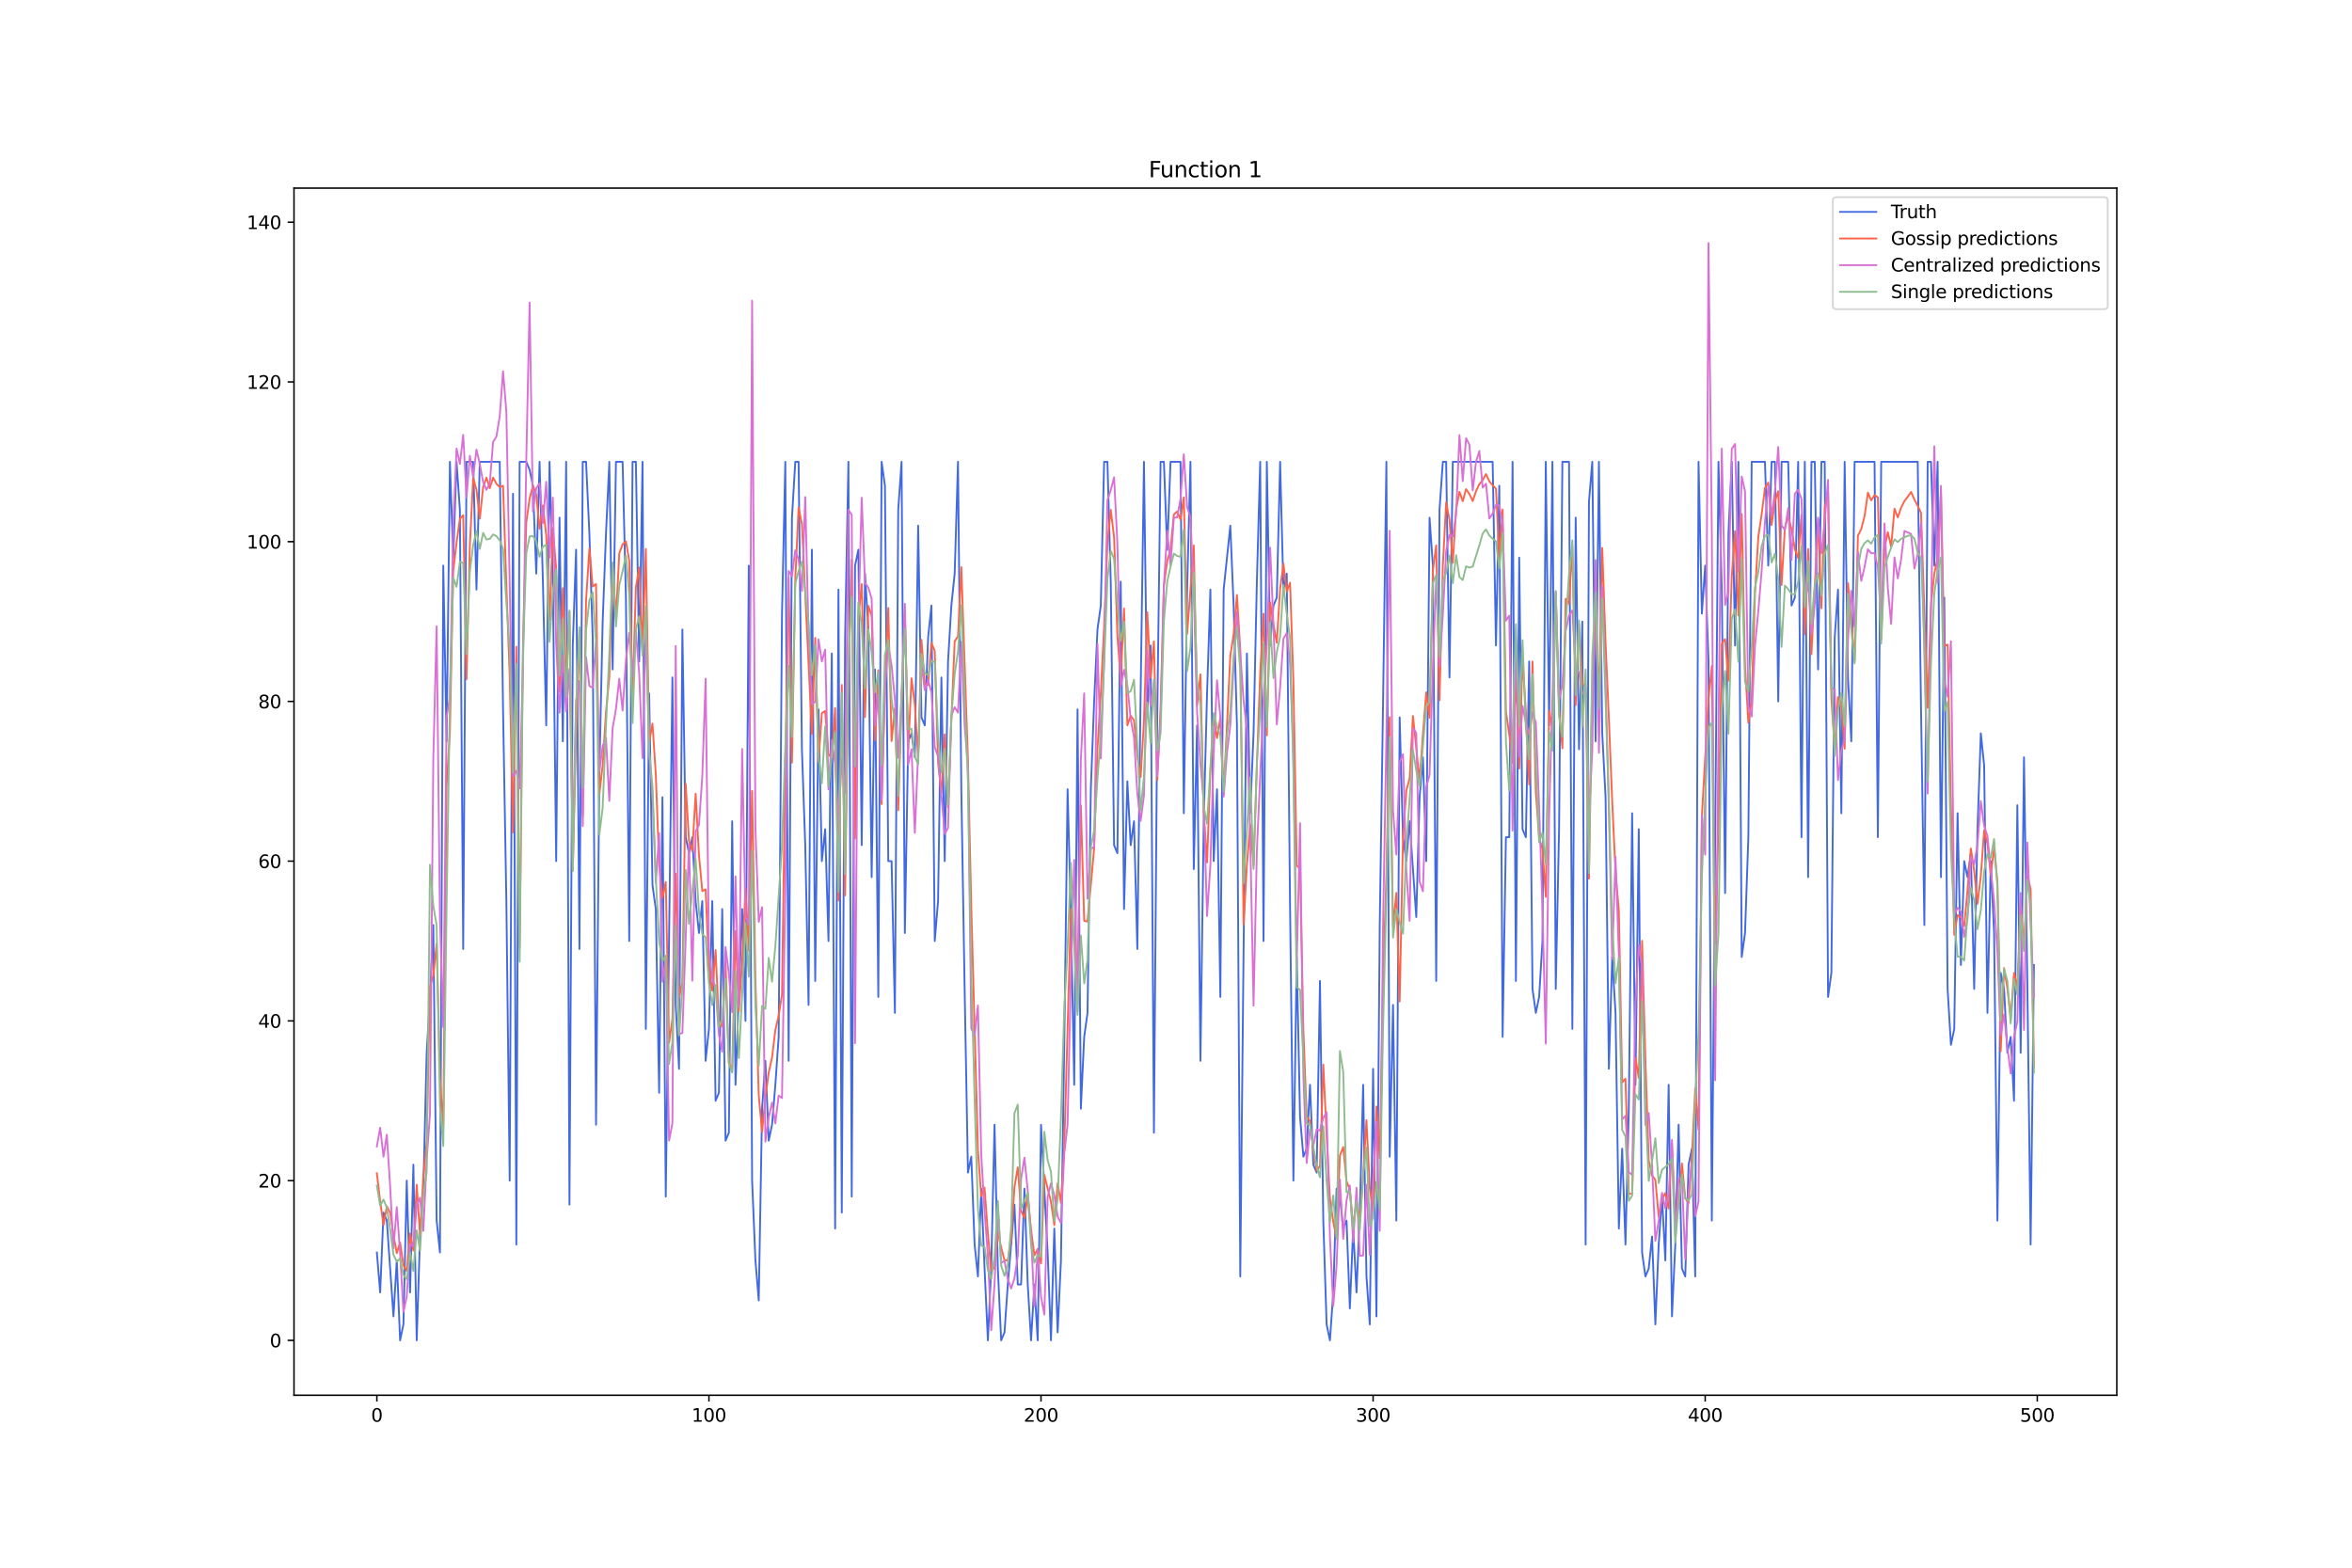 <?xml version="1.0" encoding="utf-8" standalone="no"?>
<!DOCTYPE svg PUBLIC "-//W3C//DTD SVG 1.1//EN"
  "http://www.w3.org/Graphics/SVG/1.1/DTD/svg11.dtd">
<svg xmlns:xlink="http://www.w3.org/1999/xlink" width="1296pt" height="864pt" viewBox="0 0 1296 864" xmlns="http://www.w3.org/2000/svg" version="1.1">
 <defs>
  <style type="text/css">*{stroke-linejoin: round; stroke-linecap: butt}</style>
 </defs>
 <g id="figure_1">
  <g id="patch_1">
   <path d="M 0 864 
L 1296 864 
L 1296 0 
L 0 0 
z
" style="fill: #ffffff"/>
  </g>
  <g id="axes_1">
   <g id="patch_2">
    <path d="M 162 768.96 
L 1166.4 768.96 
L 1166.4 103.68 
L 162 103.68 
z
" style="fill: #ffffff"/>
   </g>
   <g id="matplotlib.axis_1">
    <g id="xtick_1">
     <g id="line2d_1">
      <defs>
       <path id="mfe165bd126" d="M 0 0 
L 0 3.5 
" style="stroke: #000000; stroke-width: 0.8"/>
      </defs>
      <g>
       <use xlink:href="#mfe165bd126" x="207.655" y="768.96" style="stroke: #000000; stroke-width: 0.8"/>
      </g>
     </g>
     <g id="text_1">
      <!-- 0 -->
      <g transform="translate(204.473 783.558) scale(0.1 -0.1)">
       <defs>
        <path id="DejaVuSans-30" d="M 2034 4250 
Q 1547 4250 1301 3770 
Q 1056 3291 1056 2328 
Q 1056 1369 1301 889 
Q 1547 409 2034 409 
Q 2525 409 2770 889 
Q 3016 1369 3016 2328 
Q 3016 3291 2770 3770 
Q 2525 4250 2034 4250 
z
M 2034 4750 
Q 2819 4750 3233 4129 
Q 3647 3509 3647 2328 
Q 3647 1150 3233 529 
Q 2819 -91 2034 -91 
Q 1250 -91 836 529 
Q 422 1150 422 2328 
Q 422 3509 836 4129 
Q 1250 4750 2034 4750 
z
" transform="scale(0.016)"/>
       </defs>
       <use xlink:href="#DejaVuSans-30"/>
      </g>
     </g>
    </g>
    <g id="xtick_2">
     <g id="line2d_2">
      <g>
       <use xlink:href="#mfe165bd126" x="390.639" y="768.96" style="stroke: #000000; stroke-width: 0.8"/>
      </g>
     </g>
     <g id="text_2">
      <!-- 100 -->
      <g transform="translate(381.095 783.558) scale(0.1 -0.1)">
       <defs>
        <path id="DejaVuSans-31" d="M 794 531 
L 1825 531 
L 1825 4091 
L 703 3866 
L 703 4441 
L 1819 4666 
L 2450 4666 
L 2450 531 
L 3481 531 
L 3481 0 
L 794 0 
L 794 531 
z
" transform="scale(0.016)"/>
       </defs>
       <use xlink:href="#DejaVuSans-31"/>
       <use xlink:href="#DejaVuSans-30" x="63.623"/>
       <use xlink:href="#DejaVuSans-30" x="127.246"/>
      </g>
     </g>
    </g>
    <g id="xtick_3">
     <g id="line2d_3">
      <g>
       <use xlink:href="#mfe165bd126" x="573.623" y="768.96" style="stroke: #000000; stroke-width: 0.8"/>
      </g>
     </g>
     <g id="text_3">
      <!-- 200 -->
      <g transform="translate(564.079 783.558) scale(0.1 -0.1)">
       <defs>
        <path id="DejaVuSans-32" d="M 1228 531 
L 3431 531 
L 3431 0 
L 469 0 
L 469 531 
Q 828 903 1448 1529 
Q 2069 2156 2228 2338 
Q 2531 2678 2651 2914 
Q 2772 3150 2772 3378 
Q 2772 3750 2511 3984 
Q 2250 4219 1831 4219 
Q 1534 4219 1204 4116 
Q 875 4013 500 3803 
L 500 4441 
Q 881 4594 1212 4672 
Q 1544 4750 1819 4750 
Q 2544 4750 2975 4387 
Q 3406 4025 3406 3419 
Q 3406 3131 3298 2873 
Q 3191 2616 2906 2266 
Q 2828 2175 2409 1742 
Q 1991 1309 1228 531 
z
" transform="scale(0.016)"/>
       </defs>
       <use xlink:href="#DejaVuSans-32"/>
       <use xlink:href="#DejaVuSans-30" x="63.623"/>
       <use xlink:href="#DejaVuSans-30" x="127.246"/>
      </g>
     </g>
    </g>
    <g id="xtick_4">
     <g id="line2d_4">
      <g>
       <use xlink:href="#mfe165bd126" x="756.607" y="768.96" style="stroke: #000000; stroke-width: 0.8"/>
      </g>
     </g>
     <g id="text_4">
      <!-- 300 -->
      <g transform="translate(747.063 783.558) scale(0.1 -0.1)">
       <defs>
        <path id="DejaVuSans-33" d="M 2597 2516 
Q 3050 2419 3304 2112 
Q 3559 1806 3559 1356 
Q 3559 666 3084 287 
Q 2609 -91 1734 -91 
Q 1441 -91 1130 -33 
Q 819 25 488 141 
L 488 750 
Q 750 597 1062 519 
Q 1375 441 1716 441 
Q 2309 441 2620 675 
Q 2931 909 2931 1356 
Q 2931 1769 2642 2001 
Q 2353 2234 1838 2234 
L 1294 2234 
L 1294 2753 
L 1863 2753 
Q 2328 2753 2575 2939 
Q 2822 3125 2822 3475 
Q 2822 3834 2567 4026 
Q 2313 4219 1838 4219 
Q 1578 4219 1281 4162 
Q 984 4106 628 3988 
L 628 4550 
Q 988 4650 1302 4700 
Q 1616 4750 1894 4750 
Q 2613 4750 3031 4423 
Q 3450 4097 3450 3541 
Q 3450 3153 3228 2886 
Q 3006 2619 2597 2516 
z
" transform="scale(0.016)"/>
       </defs>
       <use xlink:href="#DejaVuSans-33"/>
       <use xlink:href="#DejaVuSans-30" x="63.623"/>
       <use xlink:href="#DejaVuSans-30" x="127.246"/>
      </g>
     </g>
    </g>
    <g id="xtick_5">
     <g id="line2d_5">
      <g>
       <use xlink:href="#mfe165bd126" x="939.591" y="768.96" style="stroke: #000000; stroke-width: 0.8"/>
      </g>
     </g>
     <g id="text_5">
      <!-- 400 -->
      <g transform="translate(930.047 783.558) scale(0.1 -0.1)">
       <defs>
        <path id="DejaVuSans-34" d="M 2419 4116 
L 825 1625 
L 2419 1625 
L 2419 4116 
z
M 2253 4666 
L 3047 4666 
L 3047 1625 
L 3713 1625 
L 3713 1100 
L 3047 1100 
L 3047 0 
L 2419 0 
L 2419 1100 
L 313 1100 
L 313 1709 
L 2253 4666 
z
" transform="scale(0.016)"/>
       </defs>
       <use xlink:href="#DejaVuSans-34"/>
       <use xlink:href="#DejaVuSans-30" x="63.623"/>
       <use xlink:href="#DejaVuSans-30" x="127.246"/>
      </g>
     </g>
    </g>
    <g id="xtick_6">
     <g id="line2d_6">
      <g>
       <use xlink:href="#mfe165bd126" x="1122.575" y="768.96" style="stroke: #000000; stroke-width: 0.8"/>
      </g>
     </g>
     <g id="text_6">
      <!-- 500 -->
      <g transform="translate(1113.032 783.558) scale(0.1 -0.1)">
       <defs>
        <path id="DejaVuSans-35" d="M 691 4666 
L 3169 4666 
L 3169 4134 
L 1269 4134 
L 1269 2991 
Q 1406 3038 1543 3061 
Q 1681 3084 1819 3084 
Q 2600 3084 3056 2656 
Q 3513 2228 3513 1497 
Q 3513 744 3044 326 
Q 2575 -91 1722 -91 
Q 1428 -91 1123 -41 
Q 819 9 494 109 
L 494 744 
Q 775 591 1075 516 
Q 1375 441 1709 441 
Q 2250 441 2565 725 
Q 2881 1009 2881 1497 
Q 2881 1984 2565 2268 
Q 2250 2553 1709 2553 
Q 1456 2553 1204 2497 
Q 953 2441 691 2322 
L 691 4666 
z
" transform="scale(0.016)"/>
       </defs>
       <use xlink:href="#DejaVuSans-35"/>
       <use xlink:href="#DejaVuSans-30" x="63.623"/>
       <use xlink:href="#DejaVuSans-30" x="127.246"/>
      </g>
     </g>
    </g>
   </g>
   <g id="matplotlib.axis_2">
    <g id="ytick_1">
     <g id="line2d_7">
      <defs>
       <path id="m746b9fc4af" d="M 0 0 
L -3.5 0 
" style="stroke: #000000; stroke-width: 0.8"/>
      </defs>
      <g>
       <use xlink:href="#m746b9fc4af" x="162" y="738.72" style="stroke: #000000; stroke-width: 0.8"/>
      </g>
     </g>
     <g id="text_7">
      <!-- 0 -->
      <g transform="translate(148.637 742.519) scale(0.1 -0.1)">
       <use xlink:href="#DejaVuSans-30"/>
      </g>
     </g>
    </g>
    <g id="ytick_2">
     <g id="line2d_8">
      <g>
       <use xlink:href="#m746b9fc4af" x="162" y="650.682" style="stroke: #000000; stroke-width: 0.8"/>
      </g>
     </g>
     <g id="text_8">
      <!-- 20 -->
      <g transform="translate(142.275 654.481) scale(0.1 -0.1)">
       <use xlink:href="#DejaVuSans-32"/>
       <use xlink:href="#DejaVuSans-30" x="63.623"/>
      </g>
     </g>
    </g>
    <g id="ytick_3">
     <g id="line2d_9">
      <g>
       <use xlink:href="#m746b9fc4af" x="162" y="562.644" style="stroke: #000000; stroke-width: 0.8"/>
      </g>
     </g>
     <g id="text_9">
      <!-- 40 -->
      <g transform="translate(142.275 566.443) scale(0.1 -0.1)">
       <use xlink:href="#DejaVuSans-34"/>
       <use xlink:href="#DejaVuSans-30" x="63.623"/>
      </g>
     </g>
    </g>
    <g id="ytick_4">
     <g id="line2d_10">
      <g>
       <use xlink:href="#m746b9fc4af" x="162" y="474.606" style="stroke: #000000; stroke-width: 0.8"/>
      </g>
     </g>
     <g id="text_10">
      <!-- 60 -->
      <g transform="translate(142.275 478.406) scale(0.1 -0.1)">
       <defs>
        <path id="DejaVuSans-36" d="M 2113 2584 
Q 1688 2584 1439 2293 
Q 1191 2003 1191 1497 
Q 1191 994 1439 701 
Q 1688 409 2113 409 
Q 2538 409 2786 701 
Q 3034 994 3034 1497 
Q 3034 2003 2786 2293 
Q 2538 2584 2113 2584 
z
M 3366 4563 
L 3366 3988 
Q 3128 4100 2886 4159 
Q 2644 4219 2406 4219 
Q 1781 4219 1451 3797 
Q 1122 3375 1075 2522 
Q 1259 2794 1537 2939 
Q 1816 3084 2150 3084 
Q 2853 3084 3261 2657 
Q 3669 2231 3669 1497 
Q 3669 778 3244 343 
Q 2819 -91 2113 -91 
Q 1303 -91 875 529 
Q 447 1150 447 2328 
Q 447 3434 972 4092 
Q 1497 4750 2381 4750 
Q 2619 4750 2861 4703 
Q 3103 4656 3366 4563 
z
" transform="scale(0.016)"/>
       </defs>
       <use xlink:href="#DejaVuSans-36"/>
       <use xlink:href="#DejaVuSans-30" x="63.623"/>
      </g>
     </g>
    </g>
    <g id="ytick_5">
     <g id="line2d_11">
      <g>
       <use xlink:href="#m746b9fc4af" x="162" y="386.568" style="stroke: #000000; stroke-width: 0.8"/>
      </g>
     </g>
     <g id="text_11">
      <!-- 80 -->
      <g transform="translate(142.275 390.368) scale(0.1 -0.1)">
       <defs>
        <path id="DejaVuSans-38" d="M 2034 2216 
Q 1584 2216 1326 1975 
Q 1069 1734 1069 1313 
Q 1069 891 1326 650 
Q 1584 409 2034 409 
Q 2484 409 2743 651 
Q 3003 894 3003 1313 
Q 3003 1734 2745 1975 
Q 2488 2216 2034 2216 
z
M 1403 2484 
Q 997 2584 770 2862 
Q 544 3141 544 3541 
Q 544 4100 942 4425 
Q 1341 4750 2034 4750 
Q 2731 4750 3128 4425 
Q 3525 4100 3525 3541 
Q 3525 3141 3298 2862 
Q 3072 2584 2669 2484 
Q 3125 2378 3379 2068 
Q 3634 1759 3634 1313 
Q 3634 634 3220 271 
Q 2806 -91 2034 -91 
Q 1263 -91 848 271 
Q 434 634 434 1313 
Q 434 1759 690 2068 
Q 947 2378 1403 2484 
z
M 1172 3481 
Q 1172 3119 1398 2916 
Q 1625 2713 2034 2713 
Q 2441 2713 2670 2916 
Q 2900 3119 2900 3481 
Q 2900 3844 2670 4047 
Q 2441 4250 2034 4250 
Q 1625 4250 1398 4047 
Q 1172 3844 1172 3481 
z
" transform="scale(0.016)"/>
       </defs>
       <use xlink:href="#DejaVuSans-38"/>
       <use xlink:href="#DejaVuSans-30" x="63.623"/>
      </g>
     </g>
    </g>
    <g id="ytick_6">
     <g id="line2d_12">
      <g>
       <use xlink:href="#m746b9fc4af" x="162" y="298.531" style="stroke: #000000; stroke-width: 0.8"/>
      </g>
     </g>
     <g id="text_12">
      <!-- 100 -->
      <g transform="translate(135.912 302.33) scale(0.1 -0.1)">
       <use xlink:href="#DejaVuSans-31"/>
       <use xlink:href="#DejaVuSans-30" x="63.623"/>
       <use xlink:href="#DejaVuSans-30" x="127.246"/>
      </g>
     </g>
    </g>
    <g id="ytick_7">
     <g id="line2d_13">
      <g>
       <use xlink:href="#m746b9fc4af" x="162" y="210.493" style="stroke: #000000; stroke-width: 0.8"/>
      </g>
     </g>
     <g id="text_13">
      <!-- 120 -->
      <g transform="translate(135.912 214.292) scale(0.1 -0.1)">
       <use xlink:href="#DejaVuSans-31"/>
       <use xlink:href="#DejaVuSans-32" x="63.623"/>
       <use xlink:href="#DejaVuSans-30" x="127.246"/>
      </g>
     </g>
    </g>
    <g id="ytick_8">
     <g id="line2d_14">
      <g>
       <use xlink:href="#m746b9fc4af" x="162" y="122.455" style="stroke: #000000; stroke-width: 0.8"/>
      </g>
     </g>
     <g id="text_14">
      <!-- 140 -->
      <g transform="translate(135.912 126.254) scale(0.1 -0.1)">
       <use xlink:href="#DejaVuSans-31"/>
       <use xlink:href="#DejaVuSans-34" x="63.623"/>
       <use xlink:href="#DejaVuSans-30" x="127.246"/>
      </g>
     </g>
    </g>
   </g>
   <g id="line2d_15">
    <path d="M 207.655 690.299 
L 209.484 712.309 
L 211.314 668.29 
L 213.144 672.692 
L 216.804 725.514 
L 218.634 694.701 
L 220.463 738.72 
L 222.293 729.916 
L 224.123 650.682 
L 225.953 712.309 
L 227.783 641.878 
L 229.613 738.72 
L 231.442 681.495 
L 233.272 655.084 
L 235.102 580.252 
L 236.932 549.439 
L 238.762 509.821 
L 240.592 672.692 
L 242.422 690.299 
L 244.251 311.736 
L 246.081 408.578 
L 247.911 254.512 
L 249.741 307.334 
L 251.571 254.512 
L 253.401 280.923 
L 255.23 523.027 
L 257.06 254.512 
L 260.72 254.512 
L 262.55 324.942 
L 264.38 254.512 
L 275.359 254.512 
L 277.189 390.97 
L 279.018 496.616 
L 280.848 650.682 
L 282.678 272.119 
L 284.508 685.897 
L 286.338 254.512 
L 289.997 254.512 
L 291.827 258.913 
L 293.657 267.717 
L 295.487 316.138 
L 297.317 254.512 
L 299.147 320.54 
L 300.976 399.774 
L 302.806 254.512 
L 304.636 320.54 
L 306.466 474.606 
L 308.296 285.325 
L 310.126 408.578 
L 311.956 254.512 
L 313.785 663.888 
L 315.615 355.755 
L 317.445 302.932 
L 319.275 523.027 
L 321.105 254.512 
L 322.935 254.512 
L 324.764 294.129 
L 326.594 351.353 
L 328.424 619.869 
L 330.254 426.185 
L 332.084 342.549 
L 333.914 294.129 
L 335.743 254.512 
L 337.573 368.961 
L 339.403 254.512 
L 343.063 254.512 
L 344.893 329.344 
L 346.723 518.625 
L 348.552 254.512 
L 350.382 254.512 
L 352.212 364.559 
L 354.042 254.512 
L 355.872 567.046 
L 357.702 382.167 
L 359.531 487.812 
L 361.361 501.018 
L 363.191 602.261 
L 365.021 439.391 
L 366.851 659.486 
L 370.51 373.363 
L 372.34 553.84 
L 374.17 589.056 
L 376 346.951 
L 377.83 461.401 
L 379.66 470.204 
L 381.489 461.401 
L 383.319 496.616 
L 385.149 514.223 
L 386.979 496.616 
L 388.809 584.654 
L 390.639 567.046 
L 392.469 496.616 
L 394.298 606.663 
L 396.128 602.261 
L 397.958 501.018 
L 399.788 628.673 
L 401.618 624.271 
L 403.448 452.597 
L 405.277 597.859 
L 408.937 501.018 
L 410.767 562.644 
L 412.597 311.736 
L 414.427 650.682 
L 416.256 694.701 
L 418.086 716.711 
L 419.916 611.065 
L 421.746 584.654 
L 423.576 628.673 
L 425.406 619.869 
L 427.236 597.859 
L 429.065 571.448 
L 430.895 338.148 
L 432.725 254.512 
L 434.555 584.654 
L 436.385 285.325 
L 438.215 254.512 
L 440.044 254.512 
L 441.874 412.98 
L 443.704 465.803 
L 445.534 553.84 
L 447.364 302.932 
L 449.194 540.635 
L 451.023 390.97 
L 452.853 474.606 
L 454.683 456.999 
L 456.513 518.625 
L 458.343 360.157 
L 460.173 677.093 
L 462.003 324.942 
L 463.832 668.29 
L 465.662 351.353 
L 467.492 254.512 
L 469.322 659.486 
L 471.152 311.736 
L 472.982 302.932 
L 474.811 465.803 
L 476.641 316.138 
L 478.471 346.951 
L 480.301 483.41 
L 482.131 368.961 
L 483.961 549.439 
L 485.79 254.512 
L 487.62 267.717 
L 489.45 474.606 
L 491.28 474.606 
L 493.11 558.242 
L 494.94 280.923 
L 496.77 254.512 
L 498.599 514.223 
L 500.429 408.578 
L 502.259 404.176 
L 504.089 417.382 
L 505.919 289.727 
L 507.749 395.372 
L 509.578 399.774 
L 511.408 351.353 
L 513.238 333.746 
L 515.068 518.625 
L 516.898 496.616 
L 518.728 373.363 
L 520.557 474.606 
L 522.387 364.559 
L 524.217 333.746 
L 526.047 316.138 
L 527.877 254.512 
L 529.707 434.989 
L 531.536 545.037 
L 533.366 646.28 
L 535.196 637.476 
L 537.026 685.897 
L 538.856 703.505 
L 540.686 655.084 
L 542.516 699.103 
L 544.345 738.72 
L 546.175 699.103 
L 548.005 619.869 
L 549.835 699.103 
L 551.665 738.72 
L 553.495 734.318 
L 555.324 707.907 
L 558.984 663.888 
L 560.814 707.907 
L 562.644 707.907 
L 564.474 655.084 
L 566.303 707.907 
L 568.133 738.72 
L 569.963 707.907 
L 571.793 738.72 
L 573.623 619.869 
L 577.283 690.299 
L 579.112 738.72 
L 580.942 677.093 
L 582.772 734.318 
L 584.602 694.701 
L 586.432 575.85 
L 588.262 434.989 
L 590.091 505.42 
L 591.921 597.859 
L 593.751 390.97 
L 595.581 611.065 
L 597.411 571.448 
L 599.241 558.242 
L 601.07 434.989 
L 602.9 386.568 
L 604.73 346.951 
L 606.56 333.746 
L 608.39 254.512 
L 610.22 254.512 
L 612.05 320.54 
L 613.879 465.803 
L 615.709 470.204 
L 617.539 320.54 
L 619.369 501.018 
L 621.199 430.587 
L 623.029 465.803 
L 624.858 452.597 
L 626.688 523.027 
L 628.518 382.167 
L 630.348 254.512 
L 632.178 395.372 
L 634.008 355.755 
L 635.837 624.271 
L 637.667 395.372 
L 639.497 254.512 
L 641.327 254.512 
L 643.157 302.932 
L 644.987 254.512 
L 650.476 254.512 
L 652.306 448.195 
L 654.136 324.942 
L 655.966 254.512 
L 657.796 479.008 
L 659.625 399.774 
L 661.455 584.654 
L 663.285 452.597 
L 665.115 382.167 
L 666.945 324.942 
L 668.775 474.606 
L 670.604 434.989 
L 672.434 549.439 
L 674.264 324.942 
L 677.924 289.727 
L 679.754 333.746 
L 681.583 399.774 
L 683.413 703.505 
L 685.243 523.027 
L 687.073 360.157 
L 688.903 448.195 
L 690.733 404.176 
L 692.563 320.54 
L 694.392 254.512 
L 696.222 518.625 
L 698.052 254.512 
L 699.882 355.755 
L 701.712 333.746 
L 703.542 329.344 
L 705.371 254.512 
L 707.201 324.942 
L 709.031 316.138 
L 710.861 501.018 
L 712.691 650.682 
L 714.521 527.429 
L 716.35 615.467 
L 718.18 637.476 
L 720.01 633.075 
L 721.84 597.859 
L 723.67 641.878 
L 725.5 646.28 
L 727.33 540.635 
L 729.159 672.692 
L 730.989 729.916 
L 732.819 738.72 
L 734.649 712.309 
L 736.479 655.084 
L 738.309 659.486 
L 740.138 677.093 
L 741.968 672.692 
L 743.798 721.112 
L 745.628 677.093 
L 747.458 712.309 
L 749.288 668.29 
L 751.117 597.859 
L 752.947 703.505 
L 754.777 729.916 
L 756.607 589.056 
L 758.437 725.514 
L 760.267 509.821 
L 762.097 386.568 
L 763.926 254.512 
L 765.756 637.476 
L 767.586 553.84 
L 769.416 672.692 
L 771.246 395.372 
L 773.076 461.401 
L 774.905 474.606 
L 776.735 452.597 
L 780.395 505.42 
L 782.225 439.391 
L 784.055 417.382 
L 785.884 474.606 
L 787.714 285.325 
L 789.544 311.736 
L 791.374 540.635 
L 793.204 280.923 
L 795.034 254.512 
L 796.864 254.512 
L 798.693 373.363 
L 800.523 254.512 
L 822.481 254.512 
L 824.311 355.755 
L 826.141 267.717 
L 827.971 571.448 
L 829.801 461.401 
L 831.63 461.401 
L 833.46 254.512 
L 835.29 540.635 
L 837.12 307.334 
L 838.95 456.999 
L 840.78 461.401 
L 842.61 364.559 
L 844.439 545.037 
L 846.269 558.242 
L 848.099 549.439 
L 849.929 518.625 
L 851.759 254.512 
L 853.589 399.774 
L 855.418 254.512 
L 857.248 545.037 
L 859.078 456.999 
L 860.908 254.512 
L 864.568 254.512 
L 866.397 567.046 
L 868.227 285.325 
L 870.057 412.98 
L 871.887 342.549 
L 873.717 685.897 
L 875.547 276.521 
L 877.377 254.512 
L 879.206 408.578 
L 881.036 254.512 
L 882.866 404.176 
L 884.696 439.391 
L 886.526 589.056 
L 888.356 527.429 
L 890.185 558.242 
L 892.015 677.093 
L 893.845 633.075 
L 895.675 685.897 
L 897.505 611.065 
L 899.335 448.195 
L 901.164 597.859 
L 902.994 456.999 
L 904.824 690.299 
L 906.654 703.505 
L 908.484 699.103 
L 910.314 681.495 
L 912.144 729.916 
L 913.973 685.897 
L 915.803 659.486 
L 917.633 694.701 
L 919.463 597.859 
L 921.293 725.514 
L 923.123 685.897 
L 924.952 619.869 
L 926.782 699.103 
L 928.612 703.505 
L 930.442 641.878 
L 932.272 633.075 
L 934.102 703.505 
L 935.931 254.512 
L 937.761 338.148 
L 939.591 311.736 
L 941.421 364.559 
L 943.251 672.692 
L 946.911 254.512 
L 948.74 324.942 
L 950.57 492.214 
L 952.4 294.129 
L 954.23 254.512 
L 956.06 355.755 
L 957.89 254.512 
L 959.719 527.429 
L 961.549 514.223 
L 963.379 461.401 
L 965.209 254.512 
L 972.528 254.512 
L 974.358 311.736 
L 976.188 254.512 
L 978.018 254.512 
L 979.848 386.568 
L 981.678 254.512 
L 985.337 254.512 
L 987.167 333.746 
L 988.997 329.344 
L 990.827 254.512 
L 992.657 461.401 
L 994.486 254.512 
L 996.316 483.41 
L 998.146 254.512 
L 999.976 254.512 
L 1001.806 368.961 
L 1003.636 254.512 
L 1005.465 254.512 
L 1007.295 549.439 
L 1009.125 536.233 
L 1010.955 351.353 
L 1012.785 324.942 
L 1014.615 448.195 
L 1016.444 254.512 
L 1018.274 373.363 
L 1020.104 408.578 
L 1021.934 254.512 
L 1032.913 254.512 
L 1034.743 461.401 
L 1036.573 254.512 
L 1056.701 254.512 
L 1058.531 390.97 
L 1060.361 509.821 
L 1062.191 254.512 
L 1064.02 254.512 
L 1065.85 311.736 
L 1067.68 254.512 
L 1069.51 483.41 
L 1071.34 329.344 
L 1073.17 545.037 
L 1074.999 575.85 
L 1076.829 567.046 
L 1078.659 448.195 
L 1080.489 531.831 
L 1082.319 474.606 
L 1084.149 483.41 
L 1085.978 470.204 
L 1087.808 545.037 
L 1089.638 456.999 
L 1091.468 404.176 
L 1093.298 421.784 
L 1095.128 558.242 
L 1096.958 474.606 
L 1098.787 514.223 
L 1100.617 672.692 
L 1102.447 536.233 
L 1104.277 545.037 
L 1106.107 580.252 
L 1107.937 571.448 
L 1109.766 606.663 
L 1111.596 443.793 
L 1113.426 580.252 
L 1115.256 417.382 
L 1117.086 540.635 
L 1118.916 685.897 
L 1120.745 531.831 
L 1120.745 531.831 
" clip-path="url(#p3eb6eccdb0)" style="fill: none; stroke: #4169e1; stroke-linecap: square"/>
   </g>
   <g id="line2d_16">
    <path d="M 207.655 646.588 
L 209.484 662.039 
L 211.314 675.175 
L 213.144 664.845 
L 214.974 668.357 
L 216.804 680.664 
L 218.634 690.627 
L 220.463 684.817 
L 222.293 697.385 
L 224.123 700.454 
L 225.953 679.766 
L 227.783 689.237 
L 229.613 652.927 
L 231.442 680.514 
L 233.272 648.272 
L 235.102 629.315 
L 236.932 543.772 
L 238.762 537.721 
L 240.592 520.16 
L 242.422 593.637 
L 244.251 621.48 
L 246.081 432.738 
L 247.911 403.517 
L 249.741 314.404 
L 251.571 299.185 
L 253.401 285.904 
L 255.23 283.913 
L 257.06 374.367 
L 258.89 300.824 
L 260.72 263.43 
L 262.55 269.906 
L 264.38 285.875 
L 266.209 268.51 
L 268.039 263.226 
L 269.869 269.04 
L 271.699 263.25 
L 273.529 266.624 
L 275.359 268.413 
L 277.189 267.759 
L 279.018 322.428 
L 280.848 372.468 
L 282.678 458.782 
L 284.508 356.429 
L 286.338 522.095 
L 288.168 355.761 
L 289.997 287.938 
L 291.827 274.728 
L 293.657 267.63 
L 295.487 272.593 
L 297.317 291.428 
L 299.147 278.618 
L 300.976 295.066 
L 302.806 341.946 
L 304.636 291.102 
L 306.466 313.287 
L 308.296 381.223 
L 310.126 324.121 
L 311.956 374.967 
L 313.785 337.153 
L 315.615 479.85 
L 317.445 405.416 
L 319.275 347.245 
L 321.105 449.389 
L 322.935 330.929 
L 324.764 302.309 
L 326.594 323.28 
L 328.424 321.862 
L 330.254 437.671 
L 332.084 421.735 
L 333.914 392.336 
L 335.743 373.328 
L 337.573 312.444 
L 339.403 340.533 
L 341.233 304.92 
L 343.063 300.003 
L 344.893 298.354 
L 346.723 308.975 
L 348.552 384.336 
L 350.382 323.786 
L 352.212 312.707 
L 354.042 356.163 
L 355.872 302.56 
L 357.702 409.252 
L 359.531 398.818 
L 361.361 426.917 
L 363.191 476.372 
L 365.021 494.923 
L 366.851 486.095 
L 368.681 574.723 
L 370.51 561.596 
L 372.34 481.463 
L 374.17 549.668 
L 376 541.203 
L 377.83 432.009 
L 379.66 463.563 
L 381.489 469.06 
L 383.319 437.425 
L 385.149 471.357 
L 386.979 491.097 
L 388.809 490.156 
L 390.639 532.906 
L 392.469 546.005 
L 394.298 523.597 
L 396.128 562.981 
L 397.958 565.835 
L 399.788 529.554 
L 401.618 585.722 
L 403.448 589.984 
L 405.277 513.102 
L 407.107 557.382 
L 408.937 530.462 
L 410.767 489.441 
L 412.597 523.918 
L 414.427 435.938 
L 416.256 540.408 
L 418.086 603.716 
L 419.916 623.729 
L 421.746 605.123 
L 423.576 591.079 
L 425.406 582.853 
L 427.236 567.682 
L 429.065 559.689 
L 430.895 548.037 
L 432.725 419.85 
L 434.555 318.841 
L 436.385 420.346 
L 438.215 319.237 
L 440.044 279.699 
L 441.874 288.79 
L 447.364 404.483 
L 449.194 351.551 
L 451.023 419.756 
L 452.853 393.032 
L 454.683 391.815 
L 456.513 415.799 
L 458.343 417.853 
L 460.173 390.247 
L 462.003 496.306 
L 463.832 377.469 
L 465.662 493.494 
L 467.492 370.113 
L 469.322 308.477 
L 471.152 462.174 
L 472.982 340.355 
L 474.811 321.91 
L 476.641 395.224 
L 478.471 333.937 
L 480.301 339.273 
L 482.131 407.916 
L 483.961 369.407 
L 485.79 443.162 
L 487.62 380.335 
L 489.45 335.072 
L 491.28 408.408 
L 493.11 390.492 
L 494.94 446.56 
L 496.77 388.647 
L 498.599 336.626 
L 500.429 413.931 
L 502.259 373.818 
L 504.089 388.195 
L 505.919 418.179 
L 507.749 352.613 
L 509.578 377.073 
L 511.408 377.414 
L 513.238 354.286 
L 515.068 358.816 
L 516.898 420.231 
L 518.728 437.225 
L 520.557 404.735 
L 522.387 444.975 
L 524.217 396.976 
L 526.047 353.447 
L 527.877 350.678 
L 529.707 312.562 
L 533.366 418.829 
L 535.196 499.732 
L 538.856 633.901 
L 540.686 659.359 
L 542.516 654.54 
L 544.345 679.763 
L 546.175 700.235 
L 548.005 698.655 
L 549.835 678.992 
L 551.665 687.475 
L 553.495 694.503 
L 555.324 694.642 
L 557.154 682.352 
L 558.984 654.371 
L 560.814 643.367 
L 562.644 667.412 
L 564.474 671.175 
L 566.303 659.254 
L 568.133 677.767 
L 569.963 691.862 
L 571.793 688.265 
L 573.623 696.353 
L 575.453 647.611 
L 579.112 662.317 
L 580.942 675.215 
L 582.772 652.138 
L 584.602 662.867 
L 586.432 632.195 
L 590.091 501.032 
L 591.921 518.198 
L 593.751 540.9 
L 595.581 443.838 
L 597.411 507.477 
L 599.241 507.907 
L 602.9 467.563 
L 604.73 412.668 
L 606.56 382.208 
L 608.39 345.253 
L 610.22 299.607 
L 612.05 280.965 
L 613.879 296.14 
L 615.709 350.556 
L 617.539 374.253 
L 619.369 335.318 
L 621.199 399.767 
L 623.029 394.455 
L 624.858 396.971 
L 626.688 416.724 
L 628.518 428.227 
L 630.348 397.295 
L 632.178 337.415 
L 634.008 373.51 
L 635.837 353.509 
L 637.667 429.913 
L 639.497 390.709 
L 641.327 322.85 
L 643.157 309.133 
L 644.987 302.816 
L 646.817 283.566 
L 648.646 281.898 
L 650.476 286.344 
L 652.306 274.143 
L 654.136 349.294 
L 657.796 300.62 
L 659.625 388.742 
L 661.455 371.652 
L 663.285 448.153 
L 665.115 475.323 
L 666.945 424.913 
L 668.775 395.242 
L 670.604 406.788 
L 672.434 395.505 
L 674.264 437.386 
L 677.924 361.496 
L 679.754 349.604 
L 681.583 327.867 
L 683.413 358.103 
L 685.243 509.555 
L 687.073 476.383 
L 688.903 454.318 
L 690.733 477.045 
L 692.563 421.811 
L 694.392 370.931 
L 696.222 338.201 
L 698.052 405.304 
L 699.882 331.889 
L 701.712 344.3 
L 703.542 354.239 
L 705.371 324.443 
L 707.201 310.743 
L 709.031 325.997 
L 710.861 321.119 
L 712.691 375.491 
L 714.521 477.136 
L 716.35 478.555 
L 718.18 567.548 
L 720.01 615.1 
L 721.84 617.902 
L 723.67 634.034 
L 725.5 645.301 
L 727.33 642.453 
L 729.159 586.736 
L 730.989 625.574 
L 732.819 660.461 
L 734.649 673.334 
L 736.479 682.546 
L 738.309 636.862 
L 740.138 632.183 
L 741.968 651.039 
L 743.798 655.628 
L 745.628 676.079 
L 747.458 661.382 
L 749.288 673.495 
L 751.117 647.688 
L 752.947 617.355 
L 754.777 654.773 
L 756.607 667.518 
L 758.437 609.823 
L 760.267 638.31 
L 762.097 540.486 
L 763.926 482.548 
L 765.756 395.236 
L 767.586 510.566 
L 769.416 492.097 
L 771.246 551.924 
L 773.076 461.949 
L 774.905 435.822 
L 776.735 428.992 
L 778.565 394.612 
L 782.225 430.17 
L 784.055 404.607 
L 785.884 381.53 
L 787.714 395.592 
L 789.544 314.359 
L 791.374 300.582 
L 793.204 385.947 
L 795.034 311.737 
L 796.864 276.862 
L 798.693 286.365 
L 800.523 310.246 
L 802.353 280.663 
L 804.183 271.048 
L 806.013 276.231 
L 807.843 269.564 
L 809.672 272.299 
L 811.502 276.123 
L 813.332 270.685 
L 815.162 266.784 
L 816.992 264.623 
L 818.822 261.291 
L 820.651 265.267 
L 822.481 267.479 
L 824.311 269.328 
L 826.141 307.202 
L 827.971 280.83 
L 829.801 392.042 
L 831.63 404.804 
L 833.46 420.316 
L 835.29 372.619 
L 837.12 423.575 
L 838.95 362.83 
L 840.78 392.28 
L 842.61 432.361 
L 844.439 364.619 
L 846.269 436.791 
L 848.099 461.88 
L 849.929 467.972 
L 851.759 494.311 
L 853.589 391.803 
L 855.418 401.404 
L 857.248 326.823 
L 859.078 390.924 
L 860.908 412.435 
L 862.738 329.992 
L 864.568 332.807 
L 866.397 300.846 
L 868.227 388.669 
L 870.057 343.904 
L 871.887 376.954 
L 873.717 378.434 
L 875.547 484.264 
L 877.377 376.553 
L 879.206 334.914 
L 881.036 386.621 
L 882.866 302.011 
L 884.696 354.182 
L 886.526 396.16 
L 888.356 441.625 
L 890.185 480.409 
L 892.015 501.903 
L 893.845 596.508 
L 895.675 594.537 
L 897.505 657.915 
L 899.335 657.925 
L 901.164 583.026 
L 902.994 594.079 
L 904.824 518.5 
L 906.654 584.121 
L 908.484 639.657 
L 910.314 647.856 
L 912.144 650.278 
L 913.973 670.549 
L 915.803 660.914 
L 917.633 657.554 
L 919.463 666.102 
L 921.293 630.947 
L 923.123 673.043 
L 924.952 664.201 
L 926.782 641.248 
L 928.612 660.369 
L 930.442 663.026 
L 932.272 637.317 
L 934.102 599.789 
L 935.931 622.586 
L 937.761 450.01 
L 941.421 385.081 
L 943.251 367.031 
L 945.081 520.133 
L 946.911 455.235 
L 948.74 354.78 
L 950.57 352.199 
L 952.4 375.154 
L 954.23 317.812 
L 956.06 292.707 
L 957.89 339.154 
L 959.719 283.284 
L 961.549 367.109 
L 963.379 398.371 
L 965.209 385.558 
L 967.039 326.907 
L 968.869 295.847 
L 970.698 283.459 
L 972.528 268.921 
L 974.358 265.951 
L 976.188 289.418 
L 978.018 276.317 
L 979.848 270.718 
L 981.678 322.451 
L 983.507 290.889 
L 985.337 284.739 
L 987.167 291.626 
L 988.997 302.713 
L 990.827 307.537 
L 992.657 283.615 
L 994.486 349.615 
L 996.316 302.589 
L 998.146 360.567 
L 1001.806 286.13 
L 1003.636 335.251 
L 1005.465 279.585 
L 1007.295 271.236 
L 1009.125 384.907 
L 1010.955 412.899 
L 1012.785 384.208 
L 1014.615 387.472 
L 1016.444 412.647 
L 1018.274 321.415 
L 1021.934 363.922 
L 1023.764 295.207 
L 1025.594 291.545 
L 1027.424 284.407 
L 1029.253 271.538 
L 1031.083 275.784 
L 1032.913 272.85 
L 1034.743 274.097 
L 1036.573 352.226 
L 1038.403 302.291 
L 1040.232 293.311 
L 1042.062 301.346 
L 1043.892 280.345 
L 1045.722 285.175 
L 1047.552 279.739 
L 1049.382 276.16 
L 1051.211 273.784 
L 1053.041 271.139 
L 1054.871 275.267 
L 1056.701 278.792 
L 1058.531 282.66 
L 1062.191 390.098 
L 1064.02 333.069 
L 1065.85 316.113 
L 1067.68 307.368 
L 1069.51 271.427 
L 1071.34 355.936 
L 1073.17 355.277 
L 1074.999 444.002 
L 1076.829 515.216 
L 1078.659 504.388 
L 1080.489 505.638 
L 1082.319 510.341 
L 1084.149 490.619 
L 1085.978 467.634 
L 1087.808 479.819 
L 1089.638 498.083 
L 1091.468 482.859 
L 1093.298 457.571 
L 1095.128 465.012 
L 1096.958 482.063 
L 1098.787 467.26 
L 1100.617 486.065 
L 1102.447 579.347 
L 1104.277 533.567 
L 1106.107 544.822 
L 1107.937 560.788 
L 1109.766 536.227 
L 1111.596 544.12 
L 1113.426 498.001 
L 1115.256 523.191 
L 1117.086 482.359 
L 1118.916 490.051 
L 1120.745 588.191 
L 1120.745 588.191 
" clip-path="url(#p3eb6eccdb0)" style="fill: none; stroke: #ff6347; stroke-linecap: square"/>
   </g>
   <g id="line2d_17">
    <path d="M 207.655 631.903 
L 209.484 621.52 
L 211.314 637.501 
L 213.144 625.345 
L 214.974 653.851 
L 216.804 687.974 
L 218.634 665.262 
L 220.463 690.566 
L 222.293 722.944 
L 224.123 714.694 
L 225.953 685.826 
L 227.783 686.787 
L 229.613 664.637 
L 231.442 660.095 
L 233.272 678.407 
L 235.102 639.417 
L 236.932 613.927 
L 238.762 417.897 
L 240.592 345.166 
L 242.422 506.1 
L 244.251 566.146 
L 246.081 395.17 
L 247.911 384.292 
L 249.741 289.561 
L 251.571 247.191 
L 253.401 255.685 
L 255.23 239.698 
L 257.06 274.142 
L 258.89 251.208 
L 260.72 263.026 
L 262.55 247.797 
L 264.38 255.745 
L 266.209 265.667 
L 268.039 269.966 
L 269.869 266.552 
L 271.699 243.595 
L 273.529 240.596 
L 275.359 229.556 
L 277.189 204.616 
L 279.018 226.904 
L 280.848 321.33 
L 282.678 427.66 
L 284.508 424.811 
L 286.338 434.483 
L 288.168 367.708 
L 289.997 253.149 
L 291.827 166.749 
L 293.657 281.907 
L 295.487 269.031 
L 297.317 266.295 
L 299.147 288.338 
L 300.976 265.529 
L 302.806 307.226 
L 304.636 274.297 
L 306.466 354.519 
L 308.296 392.804 
L 310.126 361.273 
L 311.956 392.225 
L 313.785 368.605 
L 315.615 461.346 
L 317.445 386.15 
L 319.275 375.342 
L 321.105 455.321 
L 322.935 362.164 
L 324.764 378.048 
L 326.594 379.148 
L 328.424 353.555 
L 330.254 425.04 
L 332.084 411.164 
L 333.914 406.588 
L 335.743 441.417 
L 337.573 401.306 
L 339.403 390.746 
L 341.233 374.035 
L 343.063 391.629 
L 344.893 363.823 
L 346.723 348.824 
L 348.552 373.014 
L 350.382 347.615 
L 352.212 371.368 
L 354.042 417.822 
L 355.872 344.849 
L 357.702 415.461 
L 359.531 437.39 
L 361.361 486.563 
L 363.191 459.194 
L 365.021 541.015 
L 366.851 528.608 
L 368.681 628.621 
L 370.51 619.038 
L 372.34 355.998 
L 374.17 569.843 
L 376 569.315 
L 379.66 464.758 
L 381.489 540.473 
L 383.319 458.212 
L 385.149 454.738 
L 386.979 427.667 
L 388.809 373.999 
L 390.639 522.921 
L 392.469 539.747 
L 394.298 544.837 
L 396.128 570.229 
L 397.958 579.614 
L 399.788 521.967 
L 401.618 536.609 
L 403.448 557.858 
L 405.277 483.005 
L 407.107 554.946 
L 408.937 412.786 
L 410.767 505.17 
L 412.597 509.75 
L 414.427 165.732 
L 416.256 456.643 
L 418.086 508.1 
L 419.916 499.991 
L 421.746 629.193 
L 423.576 615.855 
L 425.406 607.678 
L 427.236 619.132 
L 429.065 603.797 
L 430.895 605.213 
L 432.725 490.007 
L 434.555 314.697 
L 436.385 317.465 
L 438.215 303.301 
L 440.044 308.345 
L 441.874 325.675 
L 443.704 273.91 
L 445.534 349.157 
L 447.364 387.768 
L 449.194 386.926 
L 451.023 352.327 
L 452.853 364.56 
L 454.683 358.019 
L 456.513 435.054 
L 458.343 407.936 
L 460.173 420.922 
L 462.003 454.018 
L 463.832 417.58 
L 465.662 436.886 
L 467.492 280.833 
L 469.322 283.817 
L 471.152 574.963 
L 472.982 342.945 
L 474.811 274.318 
L 476.641 321.289 
L 478.471 323.794 
L 480.301 329.996 
L 482.131 399.72 
L 483.961 382.759 
L 485.79 440.944 
L 487.62 379.277 
L 489.45 355.514 
L 491.28 366.783 
L 493.11 385.312 
L 494.94 417.701 
L 496.77 383.309 
L 498.599 332.705 
L 500.429 421.408 
L 502.259 412.911 
L 504.089 458.995 
L 505.919 415.32 
L 507.749 365.968 
L 509.578 380.423 
L 511.408 374.9 
L 513.238 381.55 
L 515.068 411.731 
L 516.898 416.856 
L 520.557 459.659 
L 522.387 456.268 
L 524.217 394.331 
L 526.047 389.741 
L 527.877 392.774 
L 529.707 353.764 
L 531.536 399.96 
L 533.366 422.853 
L 535.196 566.864 
L 537.026 570.732 
L 538.856 554.16 
L 540.686 636.238 
L 542.516 667.276 
L 544.345 691.807 
L 546.175 733.116 
L 548.005 708.061 
L 549.835 664.458 
L 551.665 696.207 
L 553.495 694.751 
L 555.324 704.965 
L 557.154 710.151 
L 558.984 704.534 
L 560.814 692.232 
L 562.644 649.567 
L 564.474 638.028 
L 566.303 656.134 
L 568.133 680.793 
L 569.963 719.996 
L 571.793 688.426 
L 573.623 714.704 
L 575.453 724.503 
L 577.283 659.77 
L 579.112 652.09 
L 580.942 658.876 
L 582.772 670.375 
L 584.602 674.135 
L 586.432 635.664 
L 588.262 619.744 
L 590.091 536.079 
L 591.921 473.901 
L 593.751 557.44 
L 595.581 418.564 
L 597.411 382.136 
L 599.241 495.344 
L 601.07 467.789 
L 602.9 466.702 
L 604.73 354.831 
L 606.56 418.046 
L 608.39 363.453 
L 610.22 275.617 
L 612.05 270.124 
L 613.879 263.033 
L 615.709 299.471 
L 617.539 378.488 
L 619.369 369.143 
L 621.199 377.721 
L 623.029 396.304 
L 624.858 406.243 
L 626.688 437.278 
L 628.518 452.411 
L 630.348 438.318 
L 632.178 358.51 
L 634.008 389.006 
L 635.837 376.26 
L 637.667 427.586 
L 639.497 396.632 
L 641.327 322.713 
L 643.157 292.583 
L 644.987 311.494 
L 646.817 285.345 
L 648.646 285.155 
L 650.476 274.99 
L 652.306 250.346 
L 654.136 279.42 
L 655.966 285.369 
L 657.796 327.075 
L 659.625 392.391 
L 661.455 420.37 
L 663.285 442.774 
L 665.115 504.826 
L 666.945 476.918 
L 668.775 414.782 
L 670.604 374.888 
L 672.434 395.138 
L 674.264 439.01 
L 676.094 415.06 
L 677.924 399.728 
L 679.754 367.253 
L 681.583 337.159 
L 683.413 359.944 
L 685.243 386.267 
L 687.073 402.032 
L 688.903 461.883 
L 690.733 554.24 
L 692.563 468.824 
L 696.222 386.178 
L 698.052 354.752 
L 699.882 301.857 
L 701.712 344.319 
L 703.542 399.272 
L 705.371 378.93 
L 707.201 351.99 
L 709.031 348.953 
L 710.861 366.295 
L 712.691 416.016 
L 714.521 531.851 
L 716.35 453.669 
L 718.18 592.829 
L 720.01 640.989 
L 721.84 622.185 
L 723.67 631.693 
L 725.5 622.404 
L 727.33 623.176 
L 729.159 616.036 
L 730.989 612.997 
L 732.819 681.801 
L 734.649 719.829 
L 736.479 697.521 
L 738.309 650.07 
L 740.138 682.774 
L 741.968 661.522 
L 743.798 653.4 
L 745.628 684.513 
L 747.458 654.597 
L 749.288 692.085 
L 751.117 691.97 
L 752.947 652.954 
L 754.777 691.588 
L 756.607 649.242 
L 758.437 618.234 
L 760.267 678.35 
L 762.097 509.717 
L 763.926 406.255 
L 765.756 292.536 
L 767.586 446.852 
L 769.416 470.953 
L 771.246 419.963 
L 773.076 415.646 
L 774.905 479.623 
L 776.735 507.518 
L 778.565 401.291 
L 780.395 403.918 
L 782.225 485.86 
L 784.055 491.203 
L 785.884 433.846 
L 787.714 427.117 
L 789.544 367.759 
L 791.374 318.824 
L 793.204 367.099 
L 795.034 339.014 
L 796.864 303.684 
L 798.693 294.811 
L 800.523 295.601 
L 802.353 283.108 
L 804.183 239.782 
L 806.013 265.177 
L 807.843 241.509 
L 809.672 245.04 
L 811.502 270.271 
L 813.332 254.416 
L 815.162 248.55 
L 816.992 268.721 
L 818.822 266.574 
L 820.651 285.785 
L 822.481 283.149 
L 824.311 278.243 
L 826.141 278.52 
L 827.971 288.515 
L 829.801 342.057 
L 831.63 339.3 
L 833.46 457.787 
L 835.29 352.966 
L 837.12 416.986 
L 838.95 389.056 
L 840.78 398.318 
L 842.61 404.948 
L 844.439 392.606 
L 846.269 398.178 
L 848.099 445.052 
L 849.929 500.658 
L 851.759 575.179 
L 853.589 449.66 
L 855.418 384.368 
L 857.248 326.041 
L 859.078 385.95 
L 860.908 377.211 
L 862.738 347.639 
L 864.568 339.152 
L 866.397 336.432 
L 868.227 368.63 
L 870.057 370.464 
L 871.887 382.461 
L 873.717 380.66 
L 875.547 449.373 
L 877.377 413.766 
L 879.206 308.635 
L 881.036 414.863 
L 882.866 323.185 
L 884.696 376.089 
L 886.526 446.738 
L 888.356 528.382 
L 890.185 472.084 
L 892.015 525.881 
L 893.845 616.963 
L 895.675 614.949 
L 897.505 646.01 
L 899.335 647.479 
L 901.164 552.532 
L 902.994 520.812 
L 904.824 533.127 
L 906.654 620.035 
L 908.484 613.394 
L 910.314 642.154 
L 912.144 683.89 
L 913.973 672.999 
L 915.803 657.389 
L 917.633 665.958 
L 919.463 657.645 
L 921.293 628.24 
L 923.123 681.393 
L 924.952 649.323 
L 926.782 649.707 
L 928.612 693.938 
L 930.442 656.729 
L 932.272 641.395 
L 934.102 670.315 
L 935.931 662.26 
L 937.761 449.182 
L 939.591 471.001 
L 941.421 133.92 
L 943.251 293.485 
L 945.081 595.351 
L 946.911 401.952 
L 948.74 247.28 
L 950.57 333.414 
L 952.4 326.175 
L 954.23 247.407 
L 956.06 244.695 
L 957.89 314.94 
L 959.719 262.615 
L 961.549 270.796 
L 963.379 389.435 
L 965.209 394.9 
L 967.039 355.867 
L 968.869 336.862 
L 970.698 314.646 
L 972.528 287.46 
L 974.358 267.681 
L 976.188 283.804 
L 978.018 270.779 
L 979.848 246.361 
L 981.678 289.584 
L 983.507 292.097 
L 985.337 279.965 
L 987.167 308.665 
L 988.997 272.047 
L 990.827 269.956 
L 992.657 274.981 
L 994.486 332.253 
L 996.316 320.94 
L 998.146 349.616 
L 999.976 332.741 
L 1001.806 285.193 
L 1003.636 304.85 
L 1005.465 287.471 
L 1007.295 264.473 
L 1009.125 379.208 
L 1010.955 380.007 
L 1012.785 429.932 
L 1014.615 413.527 
L 1016.444 407.621 
L 1018.274 352.853 
L 1020.104 325.614 
L 1021.934 345.281 
L 1023.764 304.267 
L 1025.594 320.13 
L 1027.424 312.411 
L 1029.253 302.706 
L 1031.083 304.961 
L 1032.913 304.835 
L 1034.743 312.872 
L 1036.573 342.716 
L 1038.403 288.473 
L 1040.232 323.93 
L 1042.062 343.889 
L 1043.892 307.21 
L 1045.722 318.825 
L 1047.552 308.265 
L 1049.382 292.626 
L 1053.041 294.24 
L 1054.871 313.378 
L 1056.701 305.297 
L 1058.531 288.307 
L 1060.361 360.043 
L 1062.191 437.373 
L 1064.02 336.888 
L 1065.85 245.949 
L 1067.68 321.281 
L 1069.51 267.754 
L 1071.34 374.631 
L 1073.17 383.923 
L 1074.999 353.364 
L 1076.829 504.4 
L 1078.659 500.275 
L 1080.489 502.396 
L 1082.319 516.347 
L 1084.149 506.217 
L 1085.978 472.291 
L 1087.808 476.363 
L 1089.638 465.595 
L 1091.468 441.488 
L 1093.298 455.156 
L 1095.128 460.754 
L 1096.958 479.319 
L 1098.787 496.683 
L 1100.617 524.123 
L 1102.447 570.406 
L 1104.277 559.106 
L 1106.107 576.836 
L 1107.937 591.658 
L 1109.766 571.381 
L 1111.596 563.153 
L 1113.426 492.161 
L 1115.256 567.677 
L 1117.086 464.312 
L 1118.916 509.051 
L 1120.745 549.686 
L 1120.745 549.686 
" clip-path="url(#p3eb6eccdb0)" style="fill: none; stroke: #da70d6; stroke-linecap: square"/>
   </g>
   <g id="line2d_18">
    <path d="M 207.655 653.377 
L 209.484 664.402 
L 211.314 661.108 
L 213.144 665.629 
L 214.974 677.501 
L 216.804 691.486 
L 218.634 695.298 
L 220.463 693.625 
L 222.293 702.627 
L 224.123 705.008 
L 225.953 690.218 
L 227.783 700.479 
L 229.613 678.098 
L 231.442 689.317 
L 233.272 657.887 
L 235.102 646.043 
L 236.932 476.6 
L 238.762 499.24 
L 240.592 509.911 
L 242.422 609.016 
L 244.251 631.643 
L 246.081 499.722 
L 247.911 384.982 
L 249.741 318.3 
L 251.571 323.439 
L 253.401 309.612 
L 255.23 310.297 
L 257.06 360.611 
L 258.89 315.107 
L 260.72 300.396 
L 262.55 292.704 
L 264.38 302.559 
L 266.209 293.735 
L 268.039 297.345 
L 269.869 297.012 
L 271.699 294.528 
L 273.529 295.53 
L 275.359 297.788 
L 277.189 302.491 
L 279.018 332.161 
L 280.848 356.721 
L 282.678 425.866 
L 284.508 365.857 
L 286.338 530.085 
L 288.168 360.7 
L 289.997 305.086 
L 291.827 295.615 
L 293.657 295.429 
L 295.487 298.307 
L 297.317 306.857 
L 299.147 301.218 
L 300.976 300.221 
L 302.806 353.765 
L 304.636 325.547 
L 306.466 313.855 
L 308.296 372.34 
L 310.126 341.003 
L 311.956 384.022 
L 313.785 336.495 
L 315.615 480.085 
L 317.445 389.723 
L 319.275 345.687 
L 321.105 434.37 
L 322.935 347.2 
L 324.764 330.868 
L 326.594 326.431 
L 328.424 354.666 
L 330.254 459.957 
L 332.084 445.262 
L 333.914 399.855 
L 335.743 360.292 
L 337.573 309.999 
L 339.403 345.257 
L 341.233 322.477 
L 343.063 314.7 
L 344.893 306.275 
L 346.723 327.963 
L 348.552 398.502 
L 350.382 346.818 
L 352.212 339.68 
L 354.042 361.309 
L 355.872 334.009 
L 357.702 413.993 
L 359.531 433.738 
L 361.361 483.58 
L 363.191 518.914 
L 365.021 529.514 
L 366.851 526.626 
L 368.681 586.4 
L 370.51 574.228 
L 372.34 510.069 
L 374.17 570.643 
L 376 544.3 
L 377.83 479.487 
L 379.66 509.179 
L 383.319 473.405 
L 385.149 502.71 
L 386.979 514.898 
L 388.809 516.517 
L 390.639 541.716 
L 392.469 553.879 
L 394.298 542.756 
L 396.128 565.999 
L 397.958 561.368 
L 399.788 539.602 
L 401.618 586.127 
L 403.448 591.137 
L 405.277 534.938 
L 407.107 583.195 
L 408.937 548.3 
L 410.767 508.641 
L 412.597 538.265 
L 414.427 468.991 
L 416.256 554.427 
L 418.086 587.409 
L 419.916 554.392 
L 421.746 555.965 
L 423.576 527.943 
L 425.406 540.998 
L 427.236 521.505 
L 430.895 466.176 
L 432.725 411.621 
L 434.555 366.881 
L 436.385 406.212 
L 438.215 321.744 
L 440.044 314.627 
L 441.874 309.501 
L 445.534 343.159 
L 447.364 372.091 
L 449.194 355.578 
L 451.023 416.712 
L 452.853 431.662 
L 454.683 400.302 
L 456.513 433.43 
L 458.343 415.758 
L 460.173 403.382 
L 462.003 491.531 
L 463.832 381.633 
L 465.662 481.659 
L 467.492 364.38 
L 469.322 328.737 
L 471.152 422.39 
L 472.982 331.923 
L 474.811 344.365 
L 476.641 379.37 
L 478.471 346.871 
L 480.301 359.774 
L 482.131 381.587 
L 483.961 370.275 
L 485.79 421.734 
L 487.62 360.816 
L 489.45 352.629 
L 491.28 385.442 
L 493.11 398.435 
L 494.94 438.757 
L 496.77 383.642 
L 498.599 346.401 
L 500.429 401.569 
L 502.259 401.653 
L 504.089 416.903 
L 505.919 421.191 
L 507.749 360.424 
L 509.578 371.119 
L 511.408 371.89 
L 513.238 364.257 
L 515.068 364.766 
L 516.898 405.799 
L 518.728 425.833 
L 520.557 412.685 
L 522.387 443.455 
L 524.217 395.014 
L 526.047 371.454 
L 527.877 359.135 
L 529.707 333.453 
L 531.536 384.447 
L 533.366 431.13 
L 535.196 536.278 
L 537.026 605.788 
L 538.856 666.162 
L 540.686 686.429 
L 542.516 687.325 
L 544.345 699.939 
L 546.175 704.918 
L 548.005 692.72 
L 549.835 661.861 
L 551.665 697.544 
L 553.495 703.17 
L 555.324 697.185 
L 557.154 676.448 
L 558.984 613.57 
L 560.814 608.741 
L 562.644 666.034 
L 566.303 657.235 
L 568.133 686.096 
L 569.963 695.933 
L 571.793 691.783 
L 573.623 692.587 
L 575.453 623.771 
L 577.283 639.47 
L 579.112 645.764 
L 580.942 672.963 
L 582.772 661.139 
L 584.602 616.078 
L 586.432 556.152 
L 588.262 522.147 
L 590.091 475.514 
L 591.921 522.942 
L 593.751 559.36 
L 595.581 515.623 
L 597.411 541.975 
L 599.241 529.204 
L 601.07 466.801 
L 602.9 457.86 
L 604.73 429.182 
L 606.56 404.785 
L 608.39 366.594 
L 610.22 319.08 
L 612.05 303.546 
L 613.879 308.053 
L 615.709 333.063 
L 617.539 353.285 
L 619.369 342.651 
L 621.199 382.078 
L 623.029 380.941 
L 624.858 374.627 
L 628.518 446.68 
L 630.348 427.981 
L 632.178 387.174 
L 634.008 409.706 
L 635.837 374.436 
L 637.667 413.87 
L 639.497 404.323 
L 641.327 342.444 
L 643.157 320.592 
L 644.987 312.335 
L 646.817 305.1 
L 648.646 306.412 
L 650.476 306.809 
L 652.306 291.868 
L 654.136 369.857 
L 655.966 356.952 
L 657.796 315.464 
L 659.625 375.241 
L 661.455 388.461 
L 663.285 444.665 
L 665.115 453.986 
L 668.775 393.068 
L 670.604 400.483 
L 672.434 405.555 
L 674.264 436.301 
L 676.094 405.272 
L 677.924 391.765 
L 679.754 361.577 
L 681.583 345.849 
L 683.413 369.793 
L 685.243 486.764 
L 688.903 428.355 
L 690.733 478.935 
L 692.563 420.157 
L 694.392 391.849 
L 696.222 354.528 
L 698.052 400.778 
L 699.882 343.09 
L 701.712 373.688 
L 703.542 359.366 
L 705.371 350.856 
L 707.201 322.454 
L 709.031 338.551 
L 710.861 351.707 
L 712.691 425.556 
L 714.521 544.05 
L 716.35 545.521 
L 718.18 584.372 
L 720.01 619.308 
L 721.84 619.911 
L 723.67 631.92 
L 725.5 642.631 
L 727.33 648.85 
L 729.159 620.656 
L 730.989 650.715 
L 732.819 673.517 
L 734.649 658.857 
L 736.479 682.893 
L 738.309 579.223 
L 740.138 590.657 
L 741.968 657.083 
L 743.798 656.465 
L 745.628 677.501 
L 747.458 661.854 
L 749.288 677.635 
L 751.117 646.775 
L 752.947 632.478 
L 754.777 675.768 
L 756.607 670.994 
L 758.437 651.443 
L 760.267 666.838 
L 762.097 566.52 
L 763.926 493.849 
L 765.756 406.226 
L 767.586 516.78 
L 769.416 501.258 
L 771.246 508.218 
L 773.076 514.609 
L 774.905 466.794 
L 778.565 413.37 
L 780.395 424.629 
L 782.225 433.261 
L 785.884 389.23 
L 787.714 386.854 
L 789.544 321.225 
L 791.374 316.855 
L 793.204 362.151 
L 795.034 319.987 
L 796.864 315.749 
L 798.693 306.199 
L 800.523 321.43 
L 802.353 305.97 
L 804.183 318.03 
L 806.013 319.667 
L 807.843 312.093 
L 809.672 312.813 
L 811.502 312.275 
L 815.162 300.517 
L 816.992 294.018 
L 818.822 291.771 
L 820.651 295.131 
L 822.481 296.887 
L 824.311 298.325 
L 826.141 313.311 
L 827.971 294.088 
L 829.801 408.97 
L 831.63 435.808 
L 833.46 404.358 
L 835.29 344.024 
L 837.12 399.973 
L 838.95 352.825 
L 840.78 401.634 
L 842.61 418.61 
L 844.439 371.713 
L 846.269 420.549 
L 848.099 464.232 
L 849.929 458.819 
L 851.759 476.157 
L 853.589 403.044 
L 855.418 413.806 
L 857.248 325.694 
L 859.078 395.036 
L 860.908 406.019 
L 862.738 343.908 
L 864.568 316.267 
L 866.397 297.794 
L 868.227 383.078 
L 870.057 341.993 
L 871.887 400.598 
L 873.717 368.942 
L 875.547 481.268 
L 877.377 361.879 
L 879.206 326.515 
L 881.036 390.482 
L 882.866 329.88 
L 886.526 441.448 
L 888.356 509.514 
L 890.185 541.859 
L 892.015 527.835 
L 893.845 622.671 
L 895.675 626.363 
L 897.505 661.821 
L 899.335 658.947 
L 901.164 603.02 
L 902.994 606.048 
L 904.824 552.077 
L 906.654 608.403 
L 908.484 650.846 
L 910.314 639.915 
L 912.144 627.339 
L 913.973 652.005 
L 915.803 644.671 
L 917.633 643.186 
L 919.463 641.541 
L 921.293 638.602 
L 923.123 684.739 
L 924.952 663.344 
L 926.782 647.107 
L 928.612 660.53 
L 930.442 661.674 
L 932.272 658.081 
L 934.102 606.445 
L 935.931 569.249 
L 937.761 483.63 
L 939.591 439.346 
L 941.421 401.068 
L 943.251 398.267 
L 945.081 543.21 
L 946.911 514.422 
L 948.74 391.006 
L 950.57 369.804 
L 952.4 404.375 
L 954.23 341.14 
L 956.06 335.856 
L 957.89 364.75 
L 959.719 307.842 
L 961.549 375.92 
L 963.379 381.034 
L 965.209 356.518 
L 967.039 323.766 
L 968.869 315.351 
L 970.698 300.933 
L 972.528 295.329 
L 974.358 294.652 
L 976.188 310.031 
L 978.018 305.15 
L 979.848 318.856 
L 981.678 356.554 
L 983.507 322.746 
L 985.337 324.712 
L 987.167 327.414 
L 988.997 327.527 
L 990.827 320.608 
L 992.657 300.811 
L 994.486 334.731 
L 996.316 309.242 
L 998.146 343.862 
L 999.976 322.195 
L 1001.806 315.998 
L 1003.636 328.117 
L 1005.465 305.053 
L 1007.295 300.19 
L 1009.125 373.65 
L 1010.955 416.685 
L 1012.785 391.191 
L 1014.615 381.83 
L 1016.444 399.974 
L 1018.274 327.266 
L 1020.104 347.301 
L 1021.934 365.654 
L 1023.764 312.584 
L 1025.594 302.494 
L 1027.424 299.326 
L 1029.253 297.802 
L 1031.083 299.622 
L 1032.913 296.109 
L 1034.743 294.791 
L 1036.573 354.707 
L 1038.403 312.785 
L 1040.232 306.9 
L 1042.062 301.853 
L 1043.892 297.269 
L 1045.722 298.734 
L 1047.552 296.971 
L 1051.211 295.276 
L 1053.041 295.055 
L 1054.871 296.805 
L 1056.701 304.548 
L 1058.531 307.554 
L 1060.361 352.4 
L 1062.191 430.615 
L 1064.02 365.137 
L 1065.85 326.986 
L 1067.68 314.506 
L 1069.51 307.173 
L 1071.34 392.028 
L 1073.17 386.897 
L 1074.999 467.918 
L 1076.829 506.84 
L 1078.659 527.239 
L 1080.489 527.36 
L 1082.319 529.382 
L 1084.149 503.372 
L 1085.978 489.132 
L 1087.808 496.257 
L 1089.638 512.102 
L 1091.468 501.665 
L 1093.298 480.518 
L 1095.128 470.586 
L 1096.958 472.732 
L 1098.787 462.404 
L 1100.617 489.034 
L 1102.447 562.79 
L 1104.277 534.029 
L 1106.107 540.66 
L 1107.937 564.039 
L 1109.766 539.573 
L 1111.596 548.167 
L 1113.426 504.408 
L 1115.256 524.144 
L 1117.086 485.094 
L 1118.916 498.546 
L 1120.745 591.183 
L 1120.745 591.183 
" clip-path="url(#p3eb6eccdb0)" style="fill: none; stroke: #8fbc8f; stroke-linecap: square"/>
   </g>
   <g id="patch_3">
    <path d="M 162 768.96 
L 162 103.68 
" style="fill: none; stroke: #000000; stroke-width: 0.8; stroke-linejoin: miter; stroke-linecap: square"/>
   </g>
   <g id="patch_4">
    <path d="M 1166.4 768.96 
L 1166.4 103.68 
" style="fill: none; stroke: #000000; stroke-width: 0.8; stroke-linejoin: miter; stroke-linecap: square"/>
   </g>
   <g id="patch_5">
    <path d="M 162 768.96 
L 1166.4 768.96 
" style="fill: none; stroke: #000000; stroke-width: 0.8; stroke-linejoin: miter; stroke-linecap: square"/>
   </g>
   <g id="patch_6">
    <path d="M 162 103.68 
L 1166.4 103.68 
" style="fill: none; stroke: #000000; stroke-width: 0.8; stroke-linejoin: miter; stroke-linecap: square"/>
   </g>
   <g id="text_15">
    <!-- Function 1 -->
    <g transform="translate(632.958 97.68) scale(0.12 -0.12)">
     <defs>
      <path id="DejaVuSans-46" d="M 628 4666 
L 3309 4666 
L 3309 4134 
L 1259 4134 
L 1259 2759 
L 3109 2759 
L 3109 2228 
L 1259 2228 
L 1259 0 
L 628 0 
L 628 4666 
z
" transform="scale(0.016)"/>
      <path id="DejaVuSans-75" d="M 544 1381 
L 544 3500 
L 1119 3500 
L 1119 1403 
Q 1119 906 1312 657 
Q 1506 409 1894 409 
Q 2359 409 2629 706 
Q 2900 1003 2900 1516 
L 2900 3500 
L 3475 3500 
L 3475 0 
L 2900 0 
L 2900 538 
Q 2691 219 2414 64 
Q 2138 -91 1772 -91 
Q 1169 -91 856 284 
Q 544 659 544 1381 
z
M 1991 3584 
L 1991 3584 
z
" transform="scale(0.016)"/>
      <path id="DejaVuSans-6e" d="M 3513 2113 
L 3513 0 
L 2938 0 
L 2938 2094 
Q 2938 2591 2744 2837 
Q 2550 3084 2163 3084 
Q 1697 3084 1428 2787 
Q 1159 2491 1159 1978 
L 1159 0 
L 581 0 
L 581 3500 
L 1159 3500 
L 1159 2956 
Q 1366 3272 1645 3428 
Q 1925 3584 2291 3584 
Q 2894 3584 3203 3211 
Q 3513 2838 3513 2113 
z
" transform="scale(0.016)"/>
      <path id="DejaVuSans-63" d="M 3122 3366 
L 3122 2828 
Q 2878 2963 2633 3030 
Q 2388 3097 2138 3097 
Q 1578 3097 1268 2742 
Q 959 2388 959 1747 
Q 959 1106 1268 751 
Q 1578 397 2138 397 
Q 2388 397 2633 464 
Q 2878 531 3122 666 
L 3122 134 
Q 2881 22 2623 -34 
Q 2366 -91 2075 -91 
Q 1284 -91 818 406 
Q 353 903 353 1747 
Q 353 2603 823 3093 
Q 1294 3584 2113 3584 
Q 2378 3584 2631 3529 
Q 2884 3475 3122 3366 
z
" transform="scale(0.016)"/>
      <path id="DejaVuSans-74" d="M 1172 4494 
L 1172 3500 
L 2356 3500 
L 2356 3053 
L 1172 3053 
L 1172 1153 
Q 1172 725 1289 603 
Q 1406 481 1766 481 
L 2356 481 
L 2356 0 
L 1766 0 
Q 1100 0 847 248 
Q 594 497 594 1153 
L 594 3053 
L 172 3053 
L 172 3500 
L 594 3500 
L 594 4494 
L 1172 4494 
z
" transform="scale(0.016)"/>
      <path id="DejaVuSans-69" d="M 603 3500 
L 1178 3500 
L 1178 0 
L 603 0 
L 603 3500 
z
M 603 4863 
L 1178 4863 
L 1178 4134 
L 603 4134 
L 603 4863 
z
" transform="scale(0.016)"/>
      <path id="DejaVuSans-6f" d="M 1959 3097 
Q 1497 3097 1228 2736 
Q 959 2375 959 1747 
Q 959 1119 1226 758 
Q 1494 397 1959 397 
Q 2419 397 2687 759 
Q 2956 1122 2956 1747 
Q 2956 2369 2687 2733 
Q 2419 3097 1959 3097 
z
M 1959 3584 
Q 2709 3584 3137 3096 
Q 3566 2609 3566 1747 
Q 3566 888 3137 398 
Q 2709 -91 1959 -91 
Q 1206 -91 779 398 
Q 353 888 353 1747 
Q 353 2609 779 3096 
Q 1206 3584 1959 3584 
z
" transform="scale(0.016)"/>
      <path id="DejaVuSans-20" transform="scale(0.016)"/>
     </defs>
     <use xlink:href="#DejaVuSans-46"/>
     <use xlink:href="#DejaVuSans-75" x="52.02"/>
     <use xlink:href="#DejaVuSans-6e" x="115.398"/>
     <use xlink:href="#DejaVuSans-63" x="178.777"/>
     <use xlink:href="#DejaVuSans-74" x="233.758"/>
     <use xlink:href="#DejaVuSans-69" x="272.967"/>
     <use xlink:href="#DejaVuSans-6f" x="300.75"/>
     <use xlink:href="#DejaVuSans-6e" x="361.932"/>
     <use xlink:href="#DejaVuSans-20" x="425.311"/>
     <use xlink:href="#DejaVuSans-31" x="457.098"/>
    </g>
   </g>
   <g id="legend_1">
    <g id="patch_7">
     <path d="M 1011.906 170.393 
L 1159.4 170.393 
Q 1161.4 170.393 1161.4 168.393 
L 1161.4 110.68 
Q 1161.4 108.68 1159.4 108.68 
L 1011.906 108.68 
Q 1009.906 108.68 1009.906 110.68 
L 1009.906 168.393 
Q 1009.906 170.393 1011.906 170.393 
z
" style="fill: #ffffff; opacity: 0.8; stroke: #cccccc; stroke-linejoin: miter"/>
    </g>
    <g id="line2d_19">
     <path d="M 1013.906 116.778 
L 1023.906 116.778 
L 1033.906 116.778 
" style="fill: none; stroke: #4169e1; stroke-linecap: square"/>
    </g>
    <g id="text_16">
     <!-- Truth -->
     <g transform="translate(1041.906 120.278) scale(0.1 -0.1)">
      <defs>
       <path id="DejaVuSans-54" d="M -19 4666 
L 3928 4666 
L 3928 4134 
L 2272 4134 
L 2272 0 
L 1638 0 
L 1638 4134 
L -19 4134 
L -19 4666 
z
" transform="scale(0.016)"/>
       <path id="DejaVuSans-72" d="M 2631 2963 
Q 2534 3019 2420 3045 
Q 2306 3072 2169 3072 
Q 1681 3072 1420 2755 
Q 1159 2438 1159 1844 
L 1159 0 
L 581 0 
L 581 3500 
L 1159 3500 
L 1159 2956 
Q 1341 3275 1631 3429 
Q 1922 3584 2338 3584 
Q 2397 3584 2469 3576 
Q 2541 3569 2628 3553 
L 2631 2963 
z
" transform="scale(0.016)"/>
       <path id="DejaVuSans-68" d="M 3513 2113 
L 3513 0 
L 2938 0 
L 2938 2094 
Q 2938 2591 2744 2837 
Q 2550 3084 2163 3084 
Q 1697 3084 1428 2787 
Q 1159 2491 1159 1978 
L 1159 0 
L 581 0 
L 581 4863 
L 1159 4863 
L 1159 2956 
Q 1366 3272 1645 3428 
Q 1925 3584 2291 3584 
Q 2894 3584 3203 3211 
Q 3513 2838 3513 2113 
z
" transform="scale(0.016)"/>
      </defs>
      <use xlink:href="#DejaVuSans-54"/>
      <use xlink:href="#DejaVuSans-72" x="46.334"/>
      <use xlink:href="#DejaVuSans-75" x="87.447"/>
      <use xlink:href="#DejaVuSans-74" x="150.826"/>
      <use xlink:href="#DejaVuSans-68" x="190.035"/>
     </g>
    </g>
    <g id="line2d_20">
     <path d="M 1013.906 131.457 
L 1023.906 131.457 
L 1033.906 131.457 
" style="fill: none; stroke: #ff6347; stroke-linecap: square"/>
    </g>
    <g id="text_17">
     <!-- Gossip predictions -->
     <g transform="translate(1041.906 134.957) scale(0.1 -0.1)">
      <defs>
       <path id="DejaVuSans-47" d="M 3809 666 
L 3809 1919 
L 2778 1919 
L 2778 2438 
L 4434 2438 
L 4434 434 
Q 4069 175 3628 42 
Q 3188 -91 2688 -91 
Q 1594 -91 976 548 
Q 359 1188 359 2328 
Q 359 3472 976 4111 
Q 1594 4750 2688 4750 
Q 3144 4750 3555 4637 
Q 3966 4525 4313 4306 
L 4313 3634 
Q 3963 3931 3569 4081 
Q 3175 4231 2741 4231 
Q 1884 4231 1454 3753 
Q 1025 3275 1025 2328 
Q 1025 1384 1454 906 
Q 1884 428 2741 428 
Q 3075 428 3337 486 
Q 3600 544 3809 666 
z
" transform="scale(0.016)"/>
       <path id="DejaVuSans-73" d="M 2834 3397 
L 2834 2853 
Q 2591 2978 2328 3040 
Q 2066 3103 1784 3103 
Q 1356 3103 1142 2972 
Q 928 2841 928 2578 
Q 928 2378 1081 2264 
Q 1234 2150 1697 2047 
L 1894 2003 
Q 2506 1872 2764 1633 
Q 3022 1394 3022 966 
Q 3022 478 2636 193 
Q 2250 -91 1575 -91 
Q 1294 -91 989 -36 
Q 684 19 347 128 
L 347 722 
Q 666 556 975 473 
Q 1284 391 1588 391 
Q 1994 391 2212 530 
Q 2431 669 2431 922 
Q 2431 1156 2273 1281 
Q 2116 1406 1581 1522 
L 1381 1569 
Q 847 1681 609 1914 
Q 372 2147 372 2553 
Q 372 3047 722 3315 
Q 1072 3584 1716 3584 
Q 2034 3584 2315 3537 
Q 2597 3491 2834 3397 
z
" transform="scale(0.016)"/>
       <path id="DejaVuSans-70" d="M 1159 525 
L 1159 -1331 
L 581 -1331 
L 581 3500 
L 1159 3500 
L 1159 2969 
Q 1341 3281 1617 3432 
Q 1894 3584 2278 3584 
Q 2916 3584 3314 3078 
Q 3713 2572 3713 1747 
Q 3713 922 3314 415 
Q 2916 -91 2278 -91 
Q 1894 -91 1617 61 
Q 1341 213 1159 525 
z
M 3116 1747 
Q 3116 2381 2855 2742 
Q 2594 3103 2138 3103 
Q 1681 3103 1420 2742 
Q 1159 2381 1159 1747 
Q 1159 1113 1420 752 
Q 1681 391 2138 391 
Q 2594 391 2855 752 
Q 3116 1113 3116 1747 
z
" transform="scale(0.016)"/>
       <path id="DejaVuSans-65" d="M 3597 1894 
L 3597 1613 
L 953 1613 
Q 991 1019 1311 708 
Q 1631 397 2203 397 
Q 2534 397 2845 478 
Q 3156 559 3463 722 
L 3463 178 
Q 3153 47 2828 -22 
Q 2503 -91 2169 -91 
Q 1331 -91 842 396 
Q 353 884 353 1716 
Q 353 2575 817 3079 
Q 1281 3584 2069 3584 
Q 2775 3584 3186 3129 
Q 3597 2675 3597 1894 
z
M 3022 2063 
Q 3016 2534 2758 2815 
Q 2500 3097 2075 3097 
Q 1594 3097 1305 2825 
Q 1016 2553 972 2059 
L 3022 2063 
z
" transform="scale(0.016)"/>
       <path id="DejaVuSans-64" d="M 2906 2969 
L 2906 4863 
L 3481 4863 
L 3481 0 
L 2906 0 
L 2906 525 
Q 2725 213 2448 61 
Q 2172 -91 1784 -91 
Q 1150 -91 751 415 
Q 353 922 353 1747 
Q 353 2572 751 3078 
Q 1150 3584 1784 3584 
Q 2172 3584 2448 3432 
Q 2725 3281 2906 2969 
z
M 947 1747 
Q 947 1113 1208 752 
Q 1469 391 1925 391 
Q 2381 391 2643 752 
Q 2906 1113 2906 1747 
Q 2906 2381 2643 2742 
Q 2381 3103 1925 3103 
Q 1469 3103 1208 2742 
Q 947 2381 947 1747 
z
" transform="scale(0.016)"/>
      </defs>
      <use xlink:href="#DejaVuSans-47"/>
      <use xlink:href="#DejaVuSans-6f" x="77.49"/>
      <use xlink:href="#DejaVuSans-73" x="138.672"/>
      <use xlink:href="#DejaVuSans-73" x="190.771"/>
      <use xlink:href="#DejaVuSans-69" x="242.871"/>
      <use xlink:href="#DejaVuSans-70" x="270.654"/>
      <use xlink:href="#DejaVuSans-20" x="334.131"/>
      <use xlink:href="#DejaVuSans-70" x="365.918"/>
      <use xlink:href="#DejaVuSans-72" x="429.395"/>
      <use xlink:href="#DejaVuSans-65" x="468.258"/>
      <use xlink:href="#DejaVuSans-64" x="529.781"/>
      <use xlink:href="#DejaVuSans-69" x="593.258"/>
      <use xlink:href="#DejaVuSans-63" x="621.041"/>
      <use xlink:href="#DejaVuSans-74" x="676.021"/>
      <use xlink:href="#DejaVuSans-69" x="715.23"/>
      <use xlink:href="#DejaVuSans-6f" x="743.014"/>
      <use xlink:href="#DejaVuSans-6e" x="804.195"/>
      <use xlink:href="#DejaVuSans-73" x="867.574"/>
     </g>
    </g>
    <g id="line2d_21">
     <path d="M 1013.906 146.135 
L 1023.906 146.135 
L 1033.906 146.135 
" style="fill: none; stroke: #da70d6; stroke-linecap: square"/>
    </g>
    <g id="text_18">
     <!-- Centralized predictions -->
     <g transform="translate(1041.906 149.635) scale(0.1 -0.1)">
      <defs>
       <path id="DejaVuSans-43" d="M 4122 4306 
L 4122 3641 
Q 3803 3938 3442 4084 
Q 3081 4231 2675 4231 
Q 1875 4231 1450 3742 
Q 1025 3253 1025 2328 
Q 1025 1406 1450 917 
Q 1875 428 2675 428 
Q 3081 428 3442 575 
Q 3803 722 4122 1019 
L 4122 359 
Q 3791 134 3420 21 
Q 3050 -91 2638 -91 
Q 1578 -91 968 557 
Q 359 1206 359 2328 
Q 359 3453 968 4101 
Q 1578 4750 2638 4750 
Q 3056 4750 3426 4639 
Q 3797 4528 4122 4306 
z
" transform="scale(0.016)"/>
       <path id="DejaVuSans-61" d="M 2194 1759 
Q 1497 1759 1228 1600 
Q 959 1441 959 1056 
Q 959 750 1161 570 
Q 1363 391 1709 391 
Q 2188 391 2477 730 
Q 2766 1069 2766 1631 
L 2766 1759 
L 2194 1759 
z
M 3341 1997 
L 3341 0 
L 2766 0 
L 2766 531 
Q 2569 213 2275 61 
Q 1981 -91 1556 -91 
Q 1019 -91 701 211 
Q 384 513 384 1019 
Q 384 1609 779 1909 
Q 1175 2209 1959 2209 
L 2766 2209 
L 2766 2266 
Q 2766 2663 2505 2880 
Q 2244 3097 1772 3097 
Q 1472 3097 1187 3025 
Q 903 2953 641 2809 
L 641 3341 
Q 956 3463 1253 3523 
Q 1550 3584 1831 3584 
Q 2591 3584 2966 3190 
Q 3341 2797 3341 1997 
z
" transform="scale(0.016)"/>
       <path id="DejaVuSans-6c" d="M 603 4863 
L 1178 4863 
L 1178 0 
L 603 0 
L 603 4863 
z
" transform="scale(0.016)"/>
       <path id="DejaVuSans-7a" d="M 353 3500 
L 3084 3500 
L 3084 2975 
L 922 459 
L 3084 459 
L 3084 0 
L 275 0 
L 275 525 
L 2438 3041 
L 353 3041 
L 353 3500 
z
" transform="scale(0.016)"/>
      </defs>
      <use xlink:href="#DejaVuSans-43"/>
      <use xlink:href="#DejaVuSans-65" x="69.824"/>
      <use xlink:href="#DejaVuSans-6e" x="131.348"/>
      <use xlink:href="#DejaVuSans-74" x="194.727"/>
      <use xlink:href="#DejaVuSans-72" x="233.936"/>
      <use xlink:href="#DejaVuSans-61" x="275.049"/>
      <use xlink:href="#DejaVuSans-6c" x="336.328"/>
      <use xlink:href="#DejaVuSans-69" x="364.111"/>
      <use xlink:href="#DejaVuSans-7a" x="391.895"/>
      <use xlink:href="#DejaVuSans-65" x="444.385"/>
      <use xlink:href="#DejaVuSans-64" x="505.908"/>
      <use xlink:href="#DejaVuSans-20" x="569.385"/>
      <use xlink:href="#DejaVuSans-70" x="601.172"/>
      <use xlink:href="#DejaVuSans-72" x="664.648"/>
      <use xlink:href="#DejaVuSans-65" x="703.512"/>
      <use xlink:href="#DejaVuSans-64" x="765.035"/>
      <use xlink:href="#DejaVuSans-69" x="828.512"/>
      <use xlink:href="#DejaVuSans-63" x="856.295"/>
      <use xlink:href="#DejaVuSans-74" x="911.275"/>
      <use xlink:href="#DejaVuSans-69" x="950.484"/>
      <use xlink:href="#DejaVuSans-6f" x="978.268"/>
      <use xlink:href="#DejaVuSans-6e" x="1039.449"/>
      <use xlink:href="#DejaVuSans-73" x="1102.828"/>
     </g>
    </g>
    <g id="line2d_22">
     <path d="M 1013.906 160.813 
L 1023.906 160.813 
L 1033.906 160.813 
" style="fill: none; stroke: #8fbc8f; stroke-linecap: square"/>
    </g>
    <g id="text_19">
     <!-- Single predictions -->
     <g transform="translate(1041.906 164.313) scale(0.1 -0.1)">
      <defs>
       <path id="DejaVuSans-53" d="M 3425 4513 
L 3425 3897 
Q 3066 4069 2747 4153 
Q 2428 4238 2131 4238 
Q 1616 4238 1336 4038 
Q 1056 3838 1056 3469 
Q 1056 3159 1242 3001 
Q 1428 2844 1947 2747 
L 2328 2669 
Q 3034 2534 3370 2195 
Q 3706 1856 3706 1288 
Q 3706 609 3251 259 
Q 2797 -91 1919 -91 
Q 1588 -91 1214 -16 
Q 841 59 441 206 
L 441 856 
Q 825 641 1194 531 
Q 1563 422 1919 422 
Q 2459 422 2753 634 
Q 3047 847 3047 1241 
Q 3047 1584 2836 1778 
Q 2625 1972 2144 2069 
L 1759 2144 
Q 1053 2284 737 2584 
Q 422 2884 422 3419 
Q 422 4038 858 4394 
Q 1294 4750 2059 4750 
Q 2388 4750 2728 4690 
Q 3069 4631 3425 4513 
z
" transform="scale(0.016)"/>
       <path id="DejaVuSans-67" d="M 2906 1791 
Q 2906 2416 2648 2759 
Q 2391 3103 1925 3103 
Q 1463 3103 1205 2759 
Q 947 2416 947 1791 
Q 947 1169 1205 825 
Q 1463 481 1925 481 
Q 2391 481 2648 825 
Q 2906 1169 2906 1791 
z
M 3481 434 
Q 3481 -459 3084 -895 
Q 2688 -1331 1869 -1331 
Q 1566 -1331 1297 -1286 
Q 1028 -1241 775 -1147 
L 775 -588 
Q 1028 -725 1275 -790 
Q 1522 -856 1778 -856 
Q 2344 -856 2625 -561 
Q 2906 -266 2906 331 
L 2906 616 
Q 2728 306 2450 153 
Q 2172 0 1784 0 
Q 1141 0 747 490 
Q 353 981 353 1791 
Q 353 2603 747 3093 
Q 1141 3584 1784 3584 
Q 2172 3584 2450 3431 
Q 2728 3278 2906 2969 
L 2906 3500 
L 3481 3500 
L 3481 434 
z
" transform="scale(0.016)"/>
      </defs>
      <use xlink:href="#DejaVuSans-53"/>
      <use xlink:href="#DejaVuSans-69" x="63.477"/>
      <use xlink:href="#DejaVuSans-6e" x="91.26"/>
      <use xlink:href="#DejaVuSans-67" x="154.639"/>
      <use xlink:href="#DejaVuSans-6c" x="218.115"/>
      <use xlink:href="#DejaVuSans-65" x="245.898"/>
      <use xlink:href="#DejaVuSans-20" x="307.422"/>
      <use xlink:href="#DejaVuSans-70" x="339.209"/>
      <use xlink:href="#DejaVuSans-72" x="402.686"/>
      <use xlink:href="#DejaVuSans-65" x="441.549"/>
      <use xlink:href="#DejaVuSans-64" x="503.072"/>
      <use xlink:href="#DejaVuSans-69" x="566.549"/>
      <use xlink:href="#DejaVuSans-63" x="594.332"/>
      <use xlink:href="#DejaVuSans-74" x="649.312"/>
      <use xlink:href="#DejaVuSans-69" x="688.521"/>
      <use xlink:href="#DejaVuSans-6f" x="716.305"/>
      <use xlink:href="#DejaVuSans-6e" x="777.486"/>
      <use xlink:href="#DejaVuSans-73" x="840.865"/>
     </g>
    </g>
   </g>
  </g>
 </g>
 <defs>
  <clipPath id="p3eb6eccdb0">
   <rect x="162" y="103.68" width="1004.4" height="665.28"/>
  </clipPath>
 </defs>
</svg>
